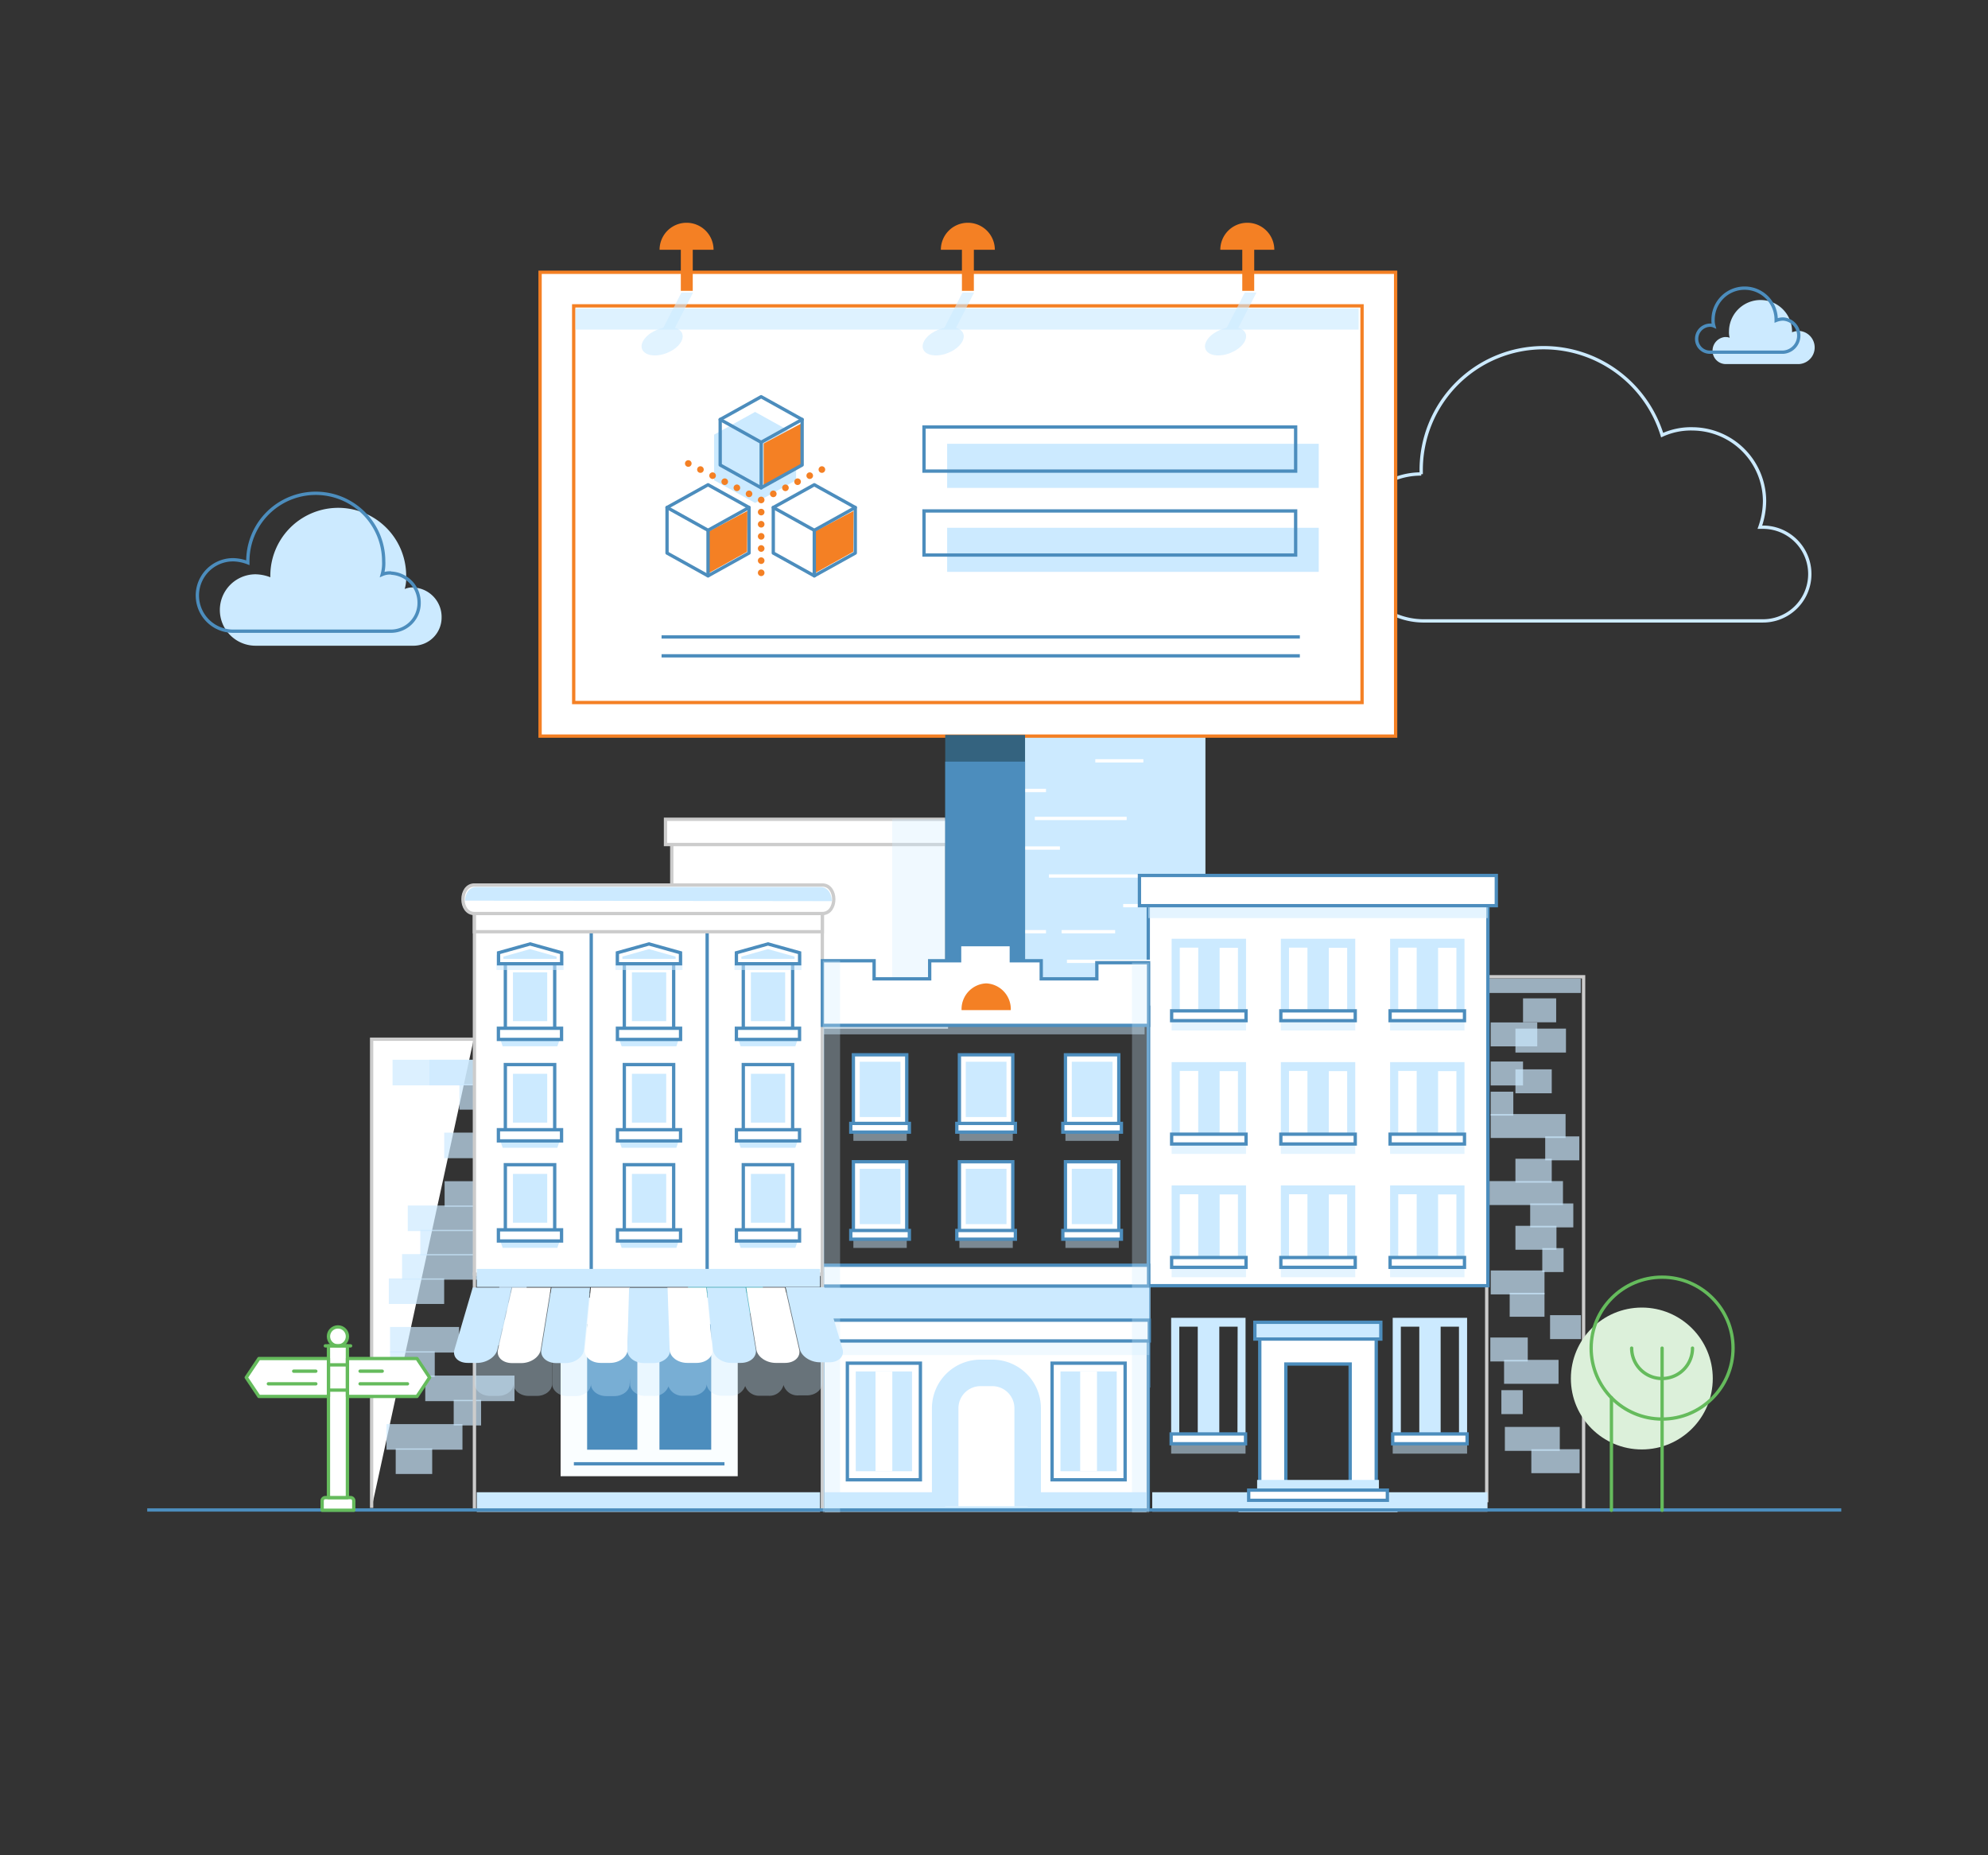 <svg xmlns="http://www.w3.org/2000/svg" viewBox="0 0 450 420"><rect x="0" y="0" width="450" height="420" fill="#333333" stroke="none"/><defs><style>.cls-1{isolation:isolate;}.cls-19,.cls-2,.cls-20,.cls-22,.cls-24,.cls-29{fill:#cceaff;}.cls-14,.cls-15,.cls-16,.cls-17,.cls-18,.cls-26,.cls-27,.cls-3,.cls-32,.cls-34,.cls-35,.cls-4,.cls-5,.cls-8{fill:none;}.cls-20,.cls-3,.cls-34,.cls-6{stroke:#4c8dbd;}.cls-12,.cls-14,.cls-15,.cls-16,.cls-17,.cls-18,.cls-20,.cls-26,.cls-27,.cls-28,.cls-3,.cls-4,.cls-5,.cls-6,.cls-7,.cls-8{stroke-miterlimit:10;}.cls-12,.cls-14,.cls-20,.cls-3,.cls-30,.cls-32,.cls-34,.cls-4,.cls-5,.cls-6,.cls-7,.cls-8{stroke-width:0.75px;}.cls-15,.cls-16,.cls-17,.cls-18,.cls-28,.cls-4{stroke:#cceaff;}.cls-12,.cls-5{stroke:#ccc;}.cls-12,.cls-25,.cls-28,.cls-30,.cls-6,.cls-7{fill:#fff;}.cls-35,.cls-7,.cls-8{stroke:#f48024;}.cls-9{fill:#f48024;}.cls-10{opacity:0.59;}.cls-10,.cls-19,.cls-22,.cls-29,.cls-33{mix-blend-mode:multiply;}.cls-11{opacity:0.64;}.cls-13{fill:#2b9da3;}.cls-14{stroke:#fff;}.cls-15{stroke-width:7.98px;}.cls-15,.cls-16,.cls-17,.cls-18{opacity:0.68;}.cls-16{stroke-width:5.79px;}.cls-17{stroke-width:5.42px;}.cls-18{stroke-width:3.26px;}.cls-19{opacity:0.53;}.cls-21{fill:#34637f;}.cls-22{opacity:0.3;}.cls-23{fill:#4c8dbd;}.cls-24{opacity:0.47;}.cls-26,.cls-27{stroke:#fafeff;}.cls-26{stroke-width:5px;}.cls-27,.cls-28{stroke-width:6px;}.cls-29{opacity:0.54;}.cls-30,.cls-32{stroke:#65bb5c;}.cls-30,.cls-32,.cls-34,.cls-35{stroke-linecap:round;stroke-linejoin:round;}.cls-31{fill:#dcf0da;}.cls-33{opacity:0.35;}.cls-35{stroke-width:1.5px;}</style></defs><title>Home Page Illustrations</title><g class="cls-1"><g id="Layer_1" data-name="Layer 1"><path class="cls-2" d="M93.61,133a4.22,4.22,0,0,0-2,.34,9.38,9.38,0,0,0,.33-3,15.37,15.37,0,1,0-30.75,0v.34a9.78,9.78,0,0,0-3.34-.67,8.08,8.08,0,0,0,0,16.17H93.61a6.37,6.37,0,0,0,6.35-6.4A6.67,6.67,0,0,0,93.61,133"/><path class="cls-3" d="M88.52,129.71a4.22,4.22,0,0,0-2,.34,9.38,9.38,0,0,0,.33-3,15.37,15.37,0,1,0-30.75,0v.34a9.78,9.78,0,0,0-3.34-.67,8.08,8.08,0,0,0,0,16.17H88.52a6.37,6.37,0,0,0,6.35-6.4,6.67,6.67,0,0,0-6.35-6.74"/><path class="cls-4" d="M321.7,107.34h0v-.71A27.69,27.69,0,0,1,349.5,78.71,28.1,28.1,0,0,1,376.24,98.5a15.69,15.69,0,0,1,7-1.41,16.41,16.41,0,0,1,16.18,16.26,18,18,0,0,1-1.06,6h.7a10.6,10.6,0,0,1,0,21.21h-77a16.41,16.41,0,0,1-16.18-16.26c-.35-9.9,6.68-17,15.83-17"/><rect class="cls-2" x="224.67" y="159.46" width="48.19" height="72.19"/><polyline class="cls-5" points="336.53 340.09 336.53 221.12 358.46 221.12 358.46 341.89"/><rect class="cls-6" x="259.92" y="200.89" width="76.88" height="90.17"/><path class="cls-7" d="M315.91,166.64H122.25v-105H315.91Z"/><rect class="cls-8" x="129.86" y="69.24" width="178.45" height="89.8"/><rect class="cls-9" x="154.11" y="51.57" width="2.7" height="14.27"/><rect class="cls-9" x="217.74" y="51.57" width="2.7" height="14.27"/><rect class="cls-9" x="281.2" y="51.57" width="2.7" height="14.27"/><path class="cls-9" d="M161.52,56.54a6.11,6.11,0,0,0-12.22,0Z"/><path class="cls-9" d="M225.19,56.54a6.11,6.11,0,0,0-12.22,0Z"/><path class="cls-9" d="M288.45,56.54a6.11,6.11,0,0,0-12.22,0Z"/><g class="cls-10"><polygon class="cls-2" points="213.69 74.35 217.87 66.23 220.5 66.23 216.33 74.35 213.69 74.35"/><path class="cls-2" d="M217.85,77.27c-.91,1.76-3.59,3.19-6,3.19s-3.61-1.43-2.7-3.19,3.59-3.19,6-3.19S218.76,75.5,217.85,77.27Z"/></g><g class="cls-10"><polygon class="cls-2" points="150.07 74.35 154.25 66.23 156.88 66.23 152.71 74.35 150.07 74.35"/><path class="cls-2" d="M154.23,77.27c-.91,1.76-3.59,3.19-6,3.19s-3.61-1.43-2.7-3.19,3.59-3.19,6-3.19S155.14,75.5,154.23,77.27Z"/></g><g class="cls-10"><polygon class="cls-2" points="277.6 74.35 281.77 66.23 284.41 66.23 280.23 74.35 277.6 74.35"/><path class="cls-2" d="M281.76,77.27c-.91,1.76-3.59,3.19-6,3.19s-3.61-1.43-2.7-3.19,3.59-3.19,6-3.19S282.67,75.5,281.76,77.27Z"/></g><g class="cls-11"><rect class="cls-2" x="130.26" y="69.84" width="177.28" height="4.77"/></g><rect class="cls-12" x="152.06" y="190.77" width="62.16" height="41.73"/><rect class="cls-13" x="155.74" y="215.98" width="16.94" height="19.28"/><rect class="cls-13" x="193.6" y="298.84" width="16.94" height="19.28"/><rect class="cls-13" x="155.74" y="236.86" width="16.94" height="19.28"/><rect class="cls-13" x="155.74" y="257.68" width="16.94" height="19.28"/><rect class="cls-13" x="155.74" y="278.02" width="16.94" height="19.28"/><rect class="cls-12" x="150.64" y="185.47" width="64.78" height="5.72"/><line class="cls-14" x1="224.66" y1="210.92" x2="236.77" y2="210.92"/><line class="cls-14" x1="241.51" y1="217.63" x2="265.99" y2="217.63"/><line class="cls-15" x1="224.66" y1="223.96" x2="238.35" y2="223.96"/><line class="cls-14" x1="224.66" y1="178.95" x2="236.77" y2="178.95"/><line class="cls-15" x1="240.72" y1="295.11" x2="260.45" y2="295.11"/><line class="cls-14" x1="230.97" y1="191.98" x2="239.92" y2="191.98"/><line class="cls-15" x1="230.97" y1="321.23" x2="241.49" y2="321.23"/><line class="cls-14" x1="240.31" y1="210.92" x2="252.42" y2="210.92"/><line class="cls-14" x1="247.93" y1="172.24" x2="258.81" y2="172.24"/><line class="cls-15" x1="234.24" y1="223.96" x2="247.93" y2="223.96"/><line class="cls-14" x1="234.24" y1="185.28" x2="255.03" y2="185.28"/><line class="cls-14" x1="237.44" y1="198.31" x2="264.51" y2="198.31"/><line class="cls-14" x1="254.24" y1="205.02" x2="270.82" y2="205.02"/><line class="cls-15" x1="240.54" y1="321.23" x2="251.07" y2="321.23"/><polyline class="cls-12" points="107.23 235.26 84.12 235.26 84.12 341.37"/><line class="cls-16" x1="116.46" y1="242.81" x2="97.2" y2="242.81"/><line class="cls-16" x1="127.01" y1="274" x2="116.46" y2="274"/><line class="cls-16" x1="112.33" y1="286.8" x2="91.01" y2="286.8"/><line class="cls-16" x1="127.01" y1="246.85" x2="112.33" y2="246.85"/><line class="cls-16" x1="127.01" y1="281.86" x2="115.08" y2="281.86"/><line class="cls-16" x1="116.46" y1="314.3" x2="96.26" y2="314.3"/><line class="cls-16" x1="127.01" y1="254.71" x2="116.46" y2="254.71"/><line class="cls-16" x1="108.9" y1="319.8" x2="102.7" y2="319.8"/><line class="cls-16" x1="127.01" y1="258.53" x2="108.9" y2="258.53"/><line class="cls-16" x1="119.21" y1="293.77" x2="113.02" y2="293.77"/><line class="cls-16" x1="121.52" y1="264.8" x2="113.72" y2="264.8"/><line class="cls-16" x1="103.92" y1="303.3" x2="88.29" y2="303.3"/><line class="cls-16" x1="127.01" y1="270.3" x2="100.64" y2="270.3"/><line class="cls-16" x1="98.41" y1="308.8" x2="88.3" y2="308.8"/><line class="cls-16" x1="109.58" y1="281.3" x2="95.14" y2="281.3"/><line class="cls-16" x1="117.84" y1="301.63" x2="109.58" y2="301.63"/><line class="cls-16" x1="108.12" y1="242.81" x2="88.86" y2="242.81"/><line class="cls-16" x1="118.67" y1="274" x2="108.12" y2="274"/><line class="cls-16" x1="118.67" y1="248.31" x2="103.99" y2="248.31"/><line class="cls-16" x1="100.54" y1="292.3" x2="88.01" y2="292.3"/><line class="cls-16" x1="118.67" y1="297.8" x2="106.74" y2="297.8"/><line class="cls-16" x1="118.67" y1="253.81" x2="108.12" y2="253.81"/><line class="cls-16" x1="97.83" y1="330.79" x2="89.57" y2="330.79"/><line class="cls-16" x1="118.67" y1="259.3" x2="100.55" y2="259.3"/><line class="cls-16" x1="104.68" y1="325.29" x2="87.49" y2="325.29"/><line class="cls-16" x1="118.67" y1="275.8" x2="92.3" y2="275.8"/><line class="cls-17" x1="344.75" y1="228.72" x2="352.25" y2="228.72"/><line class="cls-17" x1="337.18" y1="270.09" x2="353.79" y2="270.09"/><line class="cls-17" x1="337.43" y1="234.17" x2="347.97" y2="234.17"/><line class="cls-17" x1="337.43" y1="243.02" x2="344.75" y2="243.02"/><line class="cls-17" x1="346.63" y1="330.79" x2="357.56" y2="330.79"/><line class="cls-17" x1="339.85" y1="317.42" x2="344.68" y2="317.42"/><line class="cls-17" x1="337.43" y1="249.85" x2="342.55" y2="249.85"/><line class="cls-17" x1="337.44" y1="290.32" x2="349.61" y2="290.32"/><line class="cls-17" x1="337.43" y1="254.91" x2="354.38" y2="254.91"/><line class="cls-17" x1="341.73" y1="295.38" x2="349.61" y2="295.38"/><line class="cls-17" x1="350.87" y1="300.44" x2="357.86" y2="300.44"/><line class="cls-17" x1="343.03" y1="265.03" x2="351.25" y2="265.03"/><line class="cls-17" x1="343.03" y1="235.57" x2="354.47" y2="235.57"/><line class="cls-17" x1="346.37" y1="275.15" x2="356.13" y2="275.15"/><line class="cls-17" x1="343.03" y1="280.21" x2="352.32" y2="280.21"/><line class="cls-17" x1="340.46" y1="310.56" x2="352.79" y2="310.56"/><line class="cls-17" x1="343.03" y1="244.79" x2="351.25" y2="244.79"/><line class="cls-17" x1="340.64" y1="325.74" x2="353.07" y2="325.74"/><line class="cls-17" x1="349.11" y1="285.26" x2="353.93" y2="285.26"/><line class="cls-17" x1="349.77" y1="259.97" x2="357.49" y2="259.97"/><line class="cls-17" x1="337.35" y1="305.5" x2="345.82" y2="305.5"/><line class="cls-18" x1="337.16" y1="223.16" x2="357.82" y2="223.16"/><rect class="cls-19" x="259.92" y="201.79" width="76.88" height="6.05"/><rect class="cls-6" x="257.92" y="198.19" width="80.78" height="6.84"/><path class="cls-6" d="M285.16,342.06V302.89h26.36v39.17m-20.46-1.4h14.56V308.79H291.06Z"/><rect class="cls-20" x="284.05" y="299.34" width="28.51" height="3.8"/><rect class="cls-21" x="213.96" y="166.37" width="18.07" height="65.87"/><rect class="cls-22" x="201.96" y="185.46" width="26.75" height="46.66"/><rect class="cls-23" x="213.96" y="172.42" width="18.07" height="58.93"/><rect class="cls-3" x="186.15" y="228.02" width="73.84" height="85.73"/><rect class="cls-24" x="186.15" y="232.02" width="72.94" height="2.14"/><polyline class="cls-6" points="186.21 342.06 186.21 288.85 259.92 288.85 259.92 342.06"/><rect class="cls-2" x="186.31" y="290.18" width="73.84" height="11.16"/><rect class="cls-6" x="186.15" y="286.43" width="73.84" height="4.71"/><rect class="cls-22" x="186.31" y="302.04" width="73.84" height="4.71"/><rect class="cls-6" x="186.31" y="298.86" width="73.84" height="4.71"/><path class="cls-6" d="M208.34,335H191.81v-26.4h16.53Z"/><rect class="cls-2" x="193.71" y="310.47" width="12.73" height="22.59"/><rect class="cls-25" x="198.18" y="310.48" width="3.8" height="22.58"/><path class="cls-6" d="M254.68,335H238.15v-26.4h16.53Z"/><rect class="cls-2" x="240.05" y="310.47" width="12.73" height="22.59"/><rect class="cls-25" x="244.51" y="310.48" width="3.8" height="22.58"/><rect class="cls-2" x="260.82" y="337.82" width="75.89" height="4.4"/><polyline class="cls-5" points="107.39 342.01 107.39 288.44 186.15 288.44 186.15 342.01"/><rect class="cls-12" x="107.39" y="203.58" width="78.75" height="84.86"/><rect class="cls-23" x="129.9" y="296.46" width="34.09" height="34.75"/><rect class="cls-2" x="107.92" y="337.82" width="77.71" height="4.45"/><line class="cls-26" x1="146.77" y1="331.74" x2="146.77" y2="296.78"/><rect class="cls-27" x="129.9" y="296.78" width="34.09" height="34.41"/><rect class="cls-25" x="191.14" y="295.12" width="0.01" height="0.01"/><rect class="cls-25" x="200.27" y="295.12" width="0.01" height="0.01"/><rect class="cls-25" x="209.4" y="295.12" width="0.01" height="0.01"/><rect class="cls-25" x="218.53" y="295.12" width="0.01" height="0.01"/><rect class="cls-25" x="227.67" y="295.12" width="0.01" height="0.01"/><rect class="cls-25" x="236.8" y="295.12" width="0.01" height="0.01"/><rect class="cls-25" x="245.93" y="295.12" width="0.01" height="0.01"/><rect class="cls-25" x="255.06" y="295.12" width="0.01" height="0.01"/><line class="cls-3" x1="129.9" y1="331.38" x2="163.99" y2="331.38"/><rect class="cls-2" x="186.69" y="337.82" width="72.81" height="4.45"/><path class="cls-28" d="M232.62,341v-22.2a8,8,0,0,0-8-8h-2.67a8,8,0,0,0-8,8V341"/><rect class="cls-2" x="284.56" y="335.03" width="27.57" height="2.31"/><rect class="cls-6" x="282.65" y="337.34" width="31.39" height="2.31"/><rect class="cls-2" x="280.34" y="340.01" width="36" height="2.31"/><line class="cls-3" x1="133.83" y1="209.41" x2="133.83" y2="288.11"/><line class="cls-3" x1="160.07" y1="209.41" x2="160.07" y2="288.11"/><polygon class="cls-6" points="248.28 217.94 248.28 221.59 235.69 221.59 235.69 217.5 228.92 217.5 228.92 213.85 217.21 213.85 217.21 217.5 210.44 217.5 210.44 221.59 197.86 221.59 197.86 217.5 186.15 217.5 186.15 221.59 186.15 224.81 186.15 232.12 259.99 232.12 259.99 225.24 259.99 221.59 259.99 217.94 248.28 217.94"/><path class="cls-9" d="M223.23,222.62a5.83,5.83,0,0,0-5.57,6.05H228.8A5.83,5.83,0,0,0,223.23,222.62Z"/><polyline class="cls-6" points="33.7 342.01 33.7 341.83 416.41 341.83 416.41 342.01"/><path class="cls-6" d="M125.56,218H114.39v15.49h11.17V218Z"/><rect class="cls-2" x="116.11" y="220.12" width="7.76" height="11.05"/><rect class="cls-29" x="112.38" y="216.13" width="15.18" height="3.46"/><path class="cls-6" d="M120,213.69l-7.15,2v2.49h14.29v-2.49Z"/><polygon class="cls-2" points="126.16 236.86 113.78 236.86 113.25 235.31 126.7 235.31 126.16 236.86"/><rect class="cls-6" x="112.82" y="232.78" width="14.29" height="2.53"/><path class="cls-6" d="M152.49,218H141.32v15.49h11.17V218Z"/><rect class="cls-2" x="143.04" y="220.12" width="7.76" height="11.05"/><rect class="cls-29" x="139.31" y="216.13" width="15.18" height="3.46"/><path class="cls-6" d="M146.9,213.69l-7.15,2v2.49h14.29v-2.49Z"/><polygon class="cls-2" points="153.1 236.86 140.71 236.86 140.18 235.31 153.63 235.31 153.1 236.86"/><rect class="cls-6" x="139.76" y="232.78" width="14.29" height="2.53"/><path class="cls-6" d="M179.42,218H168.25v15.49h11.17V218Z"/><rect class="cls-2" x="169.97" y="220.12" width="7.76" height="11.05"/><rect class="cls-29" x="166.25" y="216.13" width="15.18" height="3.46"/><path class="cls-6" d="M173.84,213.69l-7.15,2v2.49H181v-2.49Z"/><polygon class="cls-2" points="180.03 236.86 167.64 236.86 167.11 235.31 180.56 235.31 180.03 236.86"/><rect class="cls-6" x="166.69" y="232.78" width="14.29" height="2.53"/><path class="cls-6" d="M125.56,241H114.39V256.5h11.17V241Z"/><rect class="cls-2" x="116.11" y="243.09" width="7.76" height="11.05"/><polygon class="cls-2" points="126.16 259.83 113.78 259.83 113.25 258.29 126.7 258.29 126.16 259.83"/><rect class="cls-6" x="112.82" y="255.75" width="14.29" height="2.53"/><path class="cls-6" d="M152.49,241H141.32V256.5h11.17V241Z"/><rect class="cls-2" x="143.04" y="243.09" width="7.76" height="11.05"/><polygon class="cls-2" points="153.1 259.83 140.72 259.83 140.18 258.29 153.63 258.29 153.1 259.83"/><rect class="cls-6" x="139.76" y="255.75" width="14.29" height="2.53"/><path class="cls-6" d="M179.42,241H168.25V256.5h11.17V241Z"/><rect class="cls-2" x="169.97" y="243.09" width="7.76" height="11.05"/><polygon class="cls-2" points="180.03 259.83 167.65 259.83 167.11 258.29 180.56 258.29 180.03 259.83"/><rect class="cls-6" x="166.69" y="255.75" width="14.29" height="2.53"/><path class="cls-6" d="M125.56,263.67H114.39v15.49h11.17V263.67Z"/><rect class="cls-2" x="116.11" y="265.75" width="7.76" height="11.05"/><polygon class="cls-2" points="126.16 282.49 113.78 282.49 113.25 280.94 126.7 280.94 126.16 282.49"/><rect class="cls-6" x="112.82" y="278.41" width="14.29" height="2.53"/><path class="cls-6" d="M152.49,263.67H141.32v15.49h11.17V263.67Z"/><rect class="cls-2" x="143.04" y="265.75" width="7.76" height="11.05"/><polygon class="cls-2" points="153.1 282.49 140.72 282.49 140.18 280.94 153.63 280.94 153.1 282.49"/><rect class="cls-6" x="139.76" y="278.41" width="14.29" height="2.53"/><path class="cls-6" d="M179.42,263.67H168.25v15.49h11.17V263.67Z"/><rect class="cls-2" x="169.97" y="265.75" width="7.76" height="11.05"/><polygon class="cls-2" points="180.03 282.49 167.65 282.49 167.11 280.94 180.56 280.94 180.03 282.49"/><rect class="cls-6" x="166.69" y="278.41" width="14.29" height="2.53"/><rect class="cls-2" x="107.92" y="287.26" width="77.71" height="4.09"/><rect class="cls-12" x="107.39" y="205.88" width="78.75" height="5.05"/><path class="cls-12" d="M107.39,206.81h78.75c3.46,0,3.46-6.46,0-6.46H107.39c-3.46,0-3.46,6.46,0,6.46Z"/><path class="cls-2" d="M188.28,204c0-1.6-.85-3.19-2.56-3.19H107.83c-1.67,0-2.52,1.52-2.56,3.08Z"/><polyline class="cls-24" points="193.17 258.27 193.17 256.3 205.25 256.3 205.25 258.27"/><path class="cls-6" d="M205.25,255.38H193.17V238.79h12.08Z"/><rect class="cls-6" x="192.58" y="254.32" width="13.26" height="1.97"/><rect class="cls-2" x="194.61" y="240.36" width="9.22" height="12.52"/><polyline class="cls-24" points="217.17 258.27 217.17 256.3 229.25 256.3 229.25 258.27"/><path class="cls-6" d="M229.25,255.38H217.17V238.79h12.08Z"/><rect class="cls-6" x="216.58" y="254.32" width="13.26" height="1.97"/><rect class="cls-2" x="218.61" y="240.36" width="9.22" height="12.52"/><polyline class="cls-24" points="241.17 258.27 241.17 256.3 253.25 256.3 253.25 258.27"/><path class="cls-6" d="M253.25,255.38H241.17V238.79h12.08Z"/><rect class="cls-6" x="240.58" y="254.32" width="13.26" height="1.97"/><rect class="cls-2" x="242.61" y="240.36" width="9.22" height="12.52"/><polyline class="cls-24" points="193.17 282.51 193.17 280.54 205.25 280.54 205.25 282.51"/><path class="cls-6" d="M205.25,279.62H193.17V263h12.08Z"/><rect class="cls-6" x="192.58" y="278.56" width="13.26" height="1.97"/><rect class="cls-2" x="194.61" y="264.6" width="9.22" height="12.52"/><polyline class="cls-24" points="217.17 282.51 217.17 280.54 229.25 280.54 229.25 282.51"/><path class="cls-6" d="M229.25,279.62H217.17V263h12.08Z"/><rect class="cls-6" x="216.58" y="278.56" width="13.26" height="1.97"/><rect class="cls-2" x="218.61" y="264.6" width="9.22" height="12.52"/><polyline class="cls-24" points="241.17 282.51 241.17 280.54 253.25 280.54 253.25 282.51"/><path class="cls-6" d="M253.25,279.62H241.17V263h12.08Z"/><rect class="cls-6" x="240.58" y="278.56" width="13.26" height="1.97"/><rect class="cls-2" x="242.61" y="264.6" width="9.22" height="12.52"/><rect class="cls-22" x="186.26" y="217.49" width="3.9" height="124.92"/><rect class="cls-22" x="256.24" y="217.92" width="3.9" height="124.49"/><path class="cls-2" d="M265.1,298.33v28.51h16.84V298.33Zm1.84,2h4.18v24.2h-4.18Zm13.17,24.2H276v-24.2h4.15Z"/><rect class="cls-19" x="265.1" y="326.86" width="16.84" height="2.22"/><rect class="cls-6" x="265.1" y="324.62" width="16.84" height="2.22"/><path class="cls-2" d="M315.25,298.33v28.51h16.84V298.33Zm1.84,2h4.18v24.2h-4.18Zm13.17,24.2H326.1v-24.2h4.15Z"/><rect class="cls-19" x="315.25" y="326.86" width="16.84" height="2.22"/><rect class="cls-6" x="315.25" y="324.62" width="16.84" height="2.22"/><path class="cls-2" d="M265.21,212.52v18.54h16.84V212.52Zm1.84,2h4.18v14.22h-4.18Zm13.17,14.22h-4.15V214.56h4.15Z"/><rect class="cls-19" x="265.21" y="231.07" width="16.84" height="2.22"/><rect class="cls-6" x="265.21" y="228.84" width="16.84" height="2.22"/><path class="cls-2" d="M289.93,212.52v18.54h16.84V212.52Zm1.84,2h4.18v14.22h-4.18Zm13.17,14.22h-4.15V214.56h4.15Z"/><rect class="cls-19" x="289.93" y="231.07" width="16.84" height="2.22"/><rect class="cls-6" x="289.93" y="228.84" width="16.84" height="2.22"/><path class="cls-2" d="M314.66,212.52v18.54h16.84V212.52Zm1.84,2h4.18v14.22H316.5Zm13.17,14.22h-4.15V214.56h4.15Z"/><rect class="cls-19" x="314.66" y="231.07" width="16.84" height="2.22"/><rect class="cls-6" x="314.66" y="228.84" width="16.84" height="2.22"/><path class="cls-2" d="M265.21,240.44V259h16.84V240.44Zm1.84,2h4.18V256.7h-4.18Zm13.17,14.22h-4.15V242.48h4.15Z"/><rect class="cls-19" x="265.21" y="259" width="16.84" height="2.22"/><rect class="cls-6" x="265.21" y="256.76" width="16.84" height="2.22"/><path class="cls-2" d="M289.93,240.44V259h16.84V240.44Zm1.84,2h4.18V256.7h-4.18Zm13.17,14.22h-4.15V242.48h4.15Z"/><rect class="cls-19" x="289.93" y="259" width="16.84" height="2.22"/><rect class="cls-6" x="289.93" y="256.76" width="16.84" height="2.22"/><path class="cls-2" d="M314.66,240.44V259h16.84V240.44Zm1.84,2h4.18V256.7H316.5Zm13.17,14.22h-4.15V242.48h4.15Z"/><rect class="cls-19" x="314.66" y="259" width="16.84" height="2.22"/><rect class="cls-6" x="314.66" y="256.76" width="16.84" height="2.22"/><path class="cls-2" d="M265.21,268.36V286.9h16.84V268.36Zm1.84,2h4.18v14.22h-4.18Zm13.17,14.22h-4.15V270.4h4.15Z"/><rect class="cls-19" x="265.21" y="286.92" width="16.84" height="2.22"/><rect class="cls-6" x="265.21" y="284.68" width="16.84" height="2.22"/><path class="cls-2" d="M289.93,268.36V286.9h16.84V268.36Zm1.84,2h4.18v14.22h-4.18Zm13.17,14.22h-4.15V270.4h4.15Z"/><rect class="cls-19" x="289.93" y="286.92" width="16.84" height="2.22"/><rect class="cls-6" x="289.93" y="284.68" width="16.84" height="2.22"/><path class="cls-2" d="M314.66,268.36V286.9h16.84V268.36Zm1.84,2h4.18v14.22H316.5Zm13.17,14.22h-4.15V270.4h4.15Z"/><rect class="cls-19" x="314.66" y="286.92" width="16.84" height="2.22"/><rect class="cls-6" x="314.66" y="284.68" width="16.84" height="2.22"/><polygon class="cls-2" points="125.99 217.07 113.95 217.07 113.95 216.56 119.97 214.86 125.99 216.56 125.99 217.07"/><polygon class="cls-2" points="152.93 217.07 140.88 217.07 140.88 216.56 146.9 214.86 152.93 216.56 152.93 217.07"/><polygon class="cls-2" points="179.86 217.07 167.81 217.07 167.81 216.56 173.84 214.86 179.86 216.56 179.86 217.07"/><rect class="cls-2" x="214.39" y="100.47" width="84.12" height="9.98"/><rect class="cls-3" x="209.16" y="96.67" width="84.12" height="9.98"/><rect class="cls-2" x="214.39" y="119.48" width="84.12" height="9.98"/><rect class="cls-3" x="209.16" y="115.67" width="84.12" height="9.98"/><line class="cls-3" x1="149.75" y1="144.19" x2="294.23" y2="144.19"/><line class="cls-3" x1="149.75" y1="148.47" x2="294.23" y2="148.47"/><path class="cls-30" d="M72.92,339.75v2.15h7.16v-2.15a.72.72,0,0,0-.72-.72H73.64A.72.72,0,0,0,72.92,339.75Z"/><rect class="cls-30" x="74.35" y="304.68" width="4.29" height="34.35"/><circle class="cls-30" cx="76.5" cy="302.54" r="2.15"/><line class="cls-30" x1="79.36" y1="304.68" x2="73.64" y2="304.68"/><polygon class="cls-30" points="58.61 307.55 74.35 307.55 74.35 316.13 58.61 316.13 55.74 311.84 58.61 307.55"/><line class="cls-30" x1="66.48" y1="310.41" x2="71.49" y2="310.41"/><line class="cls-30" x1="60.75" y1="313.27" x2="71.49" y2="313.27"/><polygon class="cls-30" points="94.39 307.55 78.65 307.55 78.65 316.13 94.39 316.13 97.25 311.84 94.39 307.55"/><line class="cls-30" x1="86.52" y1="310.41" x2="81.51" y2="310.41"/><line class="cls-30" x1="92.24" y1="313.27" x2="81.51" y2="313.27"/><line class="cls-30" x1="78.65" y1="308.98" x2="74.35" y2="308.98"/><line class="cls-30" x1="78.65" y1="314.7" x2="74.35" y2="314.7"/><g id="_Group_" data-name="&lt;Group&gt;"><circle id="_Path_" data-name="&lt;Path&gt;" class="cls-31" cx="371.64" cy="312.07" r="16.06"/><line id="_Path_2" data-name="&lt;Path&gt;" class="cls-32" x1="364.76" y1="341.9" x2="364.76" y2="316.41"/><circle id="_Path_3" data-name="&lt;Path&gt;" class="cls-32" cx="376.23" cy="305.19" r="16.06"/><line id="_Path_4" data-name="&lt;Path&gt;" class="cls-32" x1="376.23" y1="305.19" x2="376.23" y2="341.9"/><path id="_Path_5" data-name="&lt;Path&gt;" class="cls-32" d="M383.11,305.19a6.88,6.88,0,0,1-13.77,0"/></g><g class="cls-33"><path class="cls-2" d="M133.75,292.75H125v20.56c0,1.51,1.55,2.74,3.45,2.74h1.86c1.91,0,3.45-1.23,3.45-2.74v0c0,1.51,1.55,2.74,3.45,2.74h1.86c1.91,0,3.45-1.23,3.45-2.74l3.41-20.56H133.75Z"/><path class="cls-2" d="M116.22,292.71h-8.76v20.56c0,1.51,1.55,2.74,3.45,2.74h1.86c1.91,0,3.45-1.23,3.45-2.74v0c0,1.51,1.55,2.74,3.45,2.74h1.86c1.91,0,3.45-1.23,3.45-2.74V292.75h-8.76Z"/><path class="cls-2" d="M177.32,292.63v.08h-26.1v0h-8.6v20.56c0,1.51,1.55,2.74,3.45,2.74h1.86a3.36,3.36,0,0,0,3.38-2.16,3.38,3.38,0,0,0,3.36,2.12h1.86c1.91,0,3.45-1.23,3.45-2.74,0,1.51,1.55,2.74,3.45,2.74h1.86a3.34,3.34,0,0,0,3.39-2.21,3.34,3.34,0,0,0,3.39,2.21h1.86a3.26,3.26,0,0,0,3.43-2.44,3.29,3.29,0,0,0,3.41,2.36h1.86c1.91,0,3.45-1.23,3.45-2.74V292.63Z"/></g><path class="cls-2" d="M124.83,291.51l-2.29,14.07c-.27,1.65,1.25,3,3.4,3H128c2.15,0,4-1.37,4.19-3l1.37-14.07Z"/><path class="cls-25" d="M133.74,291.48l-1.37,14.06c-.16,1.65,1.45,3,3.6,3h2.1c2.15,0,3.94-1.37,4-3l.45-14.06Z"/><path class="cls-2" d="M107,291.48l-4.13,14.06c-.48,1.65.86,3,3,3H108c2.15,0,4.21-1.37,4.58-3l3.21-14.06Z"/><path class="cls-25" d="M115.93,291.51l-3.21,14.07c-.38,1.65,1.06,3,3.21,3H118c2.15,0,4.12-1.37,4.39-3l2.29-14.07Z"/><path class="cls-2" d="M160,291.48l1.39,14.06c.16,1.65,2,3,4.19,3h2.1c2.15,0,3.67-1.37,3.4-3l-2.31-14.06Z"/><path class="cls-25" d="M168.92,291.48l2.29,14.06c.27,1.65,2.24,3,4.39,3h2.1c2.15,0,3.58-1.37,3.2-3l-3.21-14.06Z"/><path class="cls-2" d="M142.4,291.51,142,305.58c-.05,1.65,1.65,3,3.8,3h2.1c2.15,0,3.85-1.37,3.79-3l-.49-14.07Z"/><path class="cls-25" d="M151.11,291.48l.47,14.06c.05,1.65,1.84,3,4,3h2.1c2.15,0,3.76-1.37,3.6-3l-1.39-14.06Z"/><path class="cls-2" d="M177.83,291.4l3.2,14c.38,1.65,2.43,3,4.58,3h2.1c2.15,0,3.49-1.36,3-3l-4.12-14Z"/><g id="_Group_2" data-name="&lt;Group&gt;"><polygon id="_Path_6" data-name="&lt;Path&gt;" class="cls-2" points="161.64 98.4 170.92 93.25 180.2 98.4 180.2 108.71 170.92 113.86 161.64 108.71 161.64 98.4"/><polyline id="_Path_7" data-name="&lt;Path&gt;" class="cls-9" points="172.87 100.4 172.87 109.84 181.68 104.92 181.75 95.68 172.87 100.4"/><polygon id="_Path_8" data-name="&lt;Path&gt;" class="cls-34" points="163.02 94.97 172.29 89.81 181.57 94.97 181.57 105.27 172.29 110.43 163.02 105.27 163.02 94.97"/><line id="_Path_9" data-name="&lt;Path&gt;" class="cls-34" x1="172.3" y1="110.43" x2="172.3" y2="100.12"/><polyline id="_Path_10" data-name="&lt;Path&gt;" class="cls-34" points="181.57 94.97 172.29 100.12 163.02 94.97"/><polygon id="_Path_11" data-name="&lt;Path&gt;" class="cls-34" points="175.04 114.89 184.32 109.74 193.6 114.89 193.6 125.2 184.32 130.36 175.04 125.2 175.04 114.89"/><polyline id="_Path_12" data-name="&lt;Path&gt;" class="cls-9" points="184.32 120.39 184.32 129.82 193.14 124.91 193.21 115.67 184.32 120.39"/><polyline id="_Path_13" data-name="&lt;Path&gt;" class="cls-9" points="160.29 120.39 160.29 129.82 169.11 124.91 169.18 115.67 160.29 120.39"/><polyline id="_Path_14" data-name="&lt;Path&gt;" class="cls-34" points="193.6 114.89 184.32 120.05 175.04 114.89"/><polygon id="_Path_15" data-name="&lt;Path&gt;" class="cls-34" points="150.99 114.89 160.27 109.74 169.55 114.89 169.55 125.2 160.27 130.36 150.99 125.2 150.99 114.89"/><line id="_Path_16" data-name="&lt;Path&gt;" class="cls-34" x1="160.27" y1="130.36" x2="160.27" y2="120.05"/><polyline id="_Path_17" data-name="&lt;Path&gt;" class="cls-34" points="169.55 114.89 160.27 120.05 150.99 114.89"/><line id="_Path_18" data-name="&lt;Path&gt;" class="cls-35" x1="172.3" y1="113.18" x2="172.3" y2="113.18"/><line id="_Path_19" data-name="&lt;Path&gt;" class="cls-35" x1="169.55" y1="111.8" x2="169.55" y2="111.8"/><line id="_Path_20" data-name="&lt;Path&gt;" class="cls-35" x1="166.8" y1="110.43" x2="166.8" y2="110.43"/><line id="_Path_21" data-name="&lt;Path&gt;" class="cls-35" x1="164.05" y1="109.05" x2="164.05" y2="109.05"/><line id="_Path_22" data-name="&lt;Path&gt;" class="cls-35" x1="161.3" y1="107.68" x2="161.3" y2="107.68"/><line id="_Path_23" data-name="&lt;Path&gt;" class="cls-35" x1="158.55" y1="106.3" x2="158.55" y2="106.3"/><line id="_Path_24" data-name="&lt;Path&gt;" class="cls-35" x1="155.8" y1="104.93" x2="155.8" y2="104.93"/><line id="_Path_25" data-name="&lt;Path&gt;" class="cls-35" x1="175.04" y1="111.8" x2="175.04" y2="111.8"/><line id="_Path_26" data-name="&lt;Path&gt;" class="cls-35" x1="180.54" y1="109.05" x2="180.54" y2="109.05"/><line id="_Path_27" data-name="&lt;Path&gt;" class="cls-35" x1="177.79" y1="110.43" x2="177.79" y2="110.43"/><line id="_Path_28" data-name="&lt;Path&gt;" class="cls-35" x1="183.29" y1="107.68" x2="183.29" y2="107.68"/><line id="_Path_29" data-name="&lt;Path&gt;" class="cls-35" x1="186.04" y1="106.3" x2="186.04" y2="106.3"/><line id="_Path_30" data-name="&lt;Path&gt;" class="cls-35" x1="172.3" y1="115.93" x2="172.3" y2="115.93"/><line id="_Path_31" data-name="&lt;Path&gt;" class="cls-35" x1="172.3" y1="118.68" x2="172.3" y2="118.68"/><line id="_Path_32" data-name="&lt;Path&gt;" class="cls-35" x1="172.3" y1="121.42" x2="172.3" y2="121.42"/><line id="_Path_33" data-name="&lt;Path&gt;" class="cls-35" x1="172.3" y1="124.17" x2="172.3" y2="124.17"/><line id="_Path_34" data-name="&lt;Path&gt;" class="cls-35" x1="172.3" y1="126.92" x2="172.3" y2="126.92"/><line id="_Path_35" data-name="&lt;Path&gt;" class="cls-35" x1="172.3" y1="129.67" x2="172.3" y2="129.67"/><line id="_Path_36" data-name="&lt;Path&gt;" class="cls-34" x1="184.32" y1="130.36" x2="184.32" y2="120.05"/></g><path class="cls-2" d="M390.6,76.31a2,2,0,0,1,.93.16,4.36,4.36,0,0,1-.16-1.41,7.14,7.14,0,1,1,14.28,0v.16a4.55,4.55,0,0,1,1.55-.31,3.76,3.76,0,0,1,0,7.51H390.6a3,3,0,0,1-2.95-3,3.1,3.1,0,0,1,2.95-3.13"/><path class="cls-3" d="M387,73.62a2,2,0,0,1,.93.16,4.36,4.36,0,0,1-.16-1.41,7.14,7.14,0,1,1,14.28,0v.16a4.55,4.55,0,0,1,1.55-.31,3.76,3.76,0,0,1,0,7.51H387a3,3,0,0,1-2.95-3A3.1,3.1,0,0,1,387,73.62"/></g></g></svg>